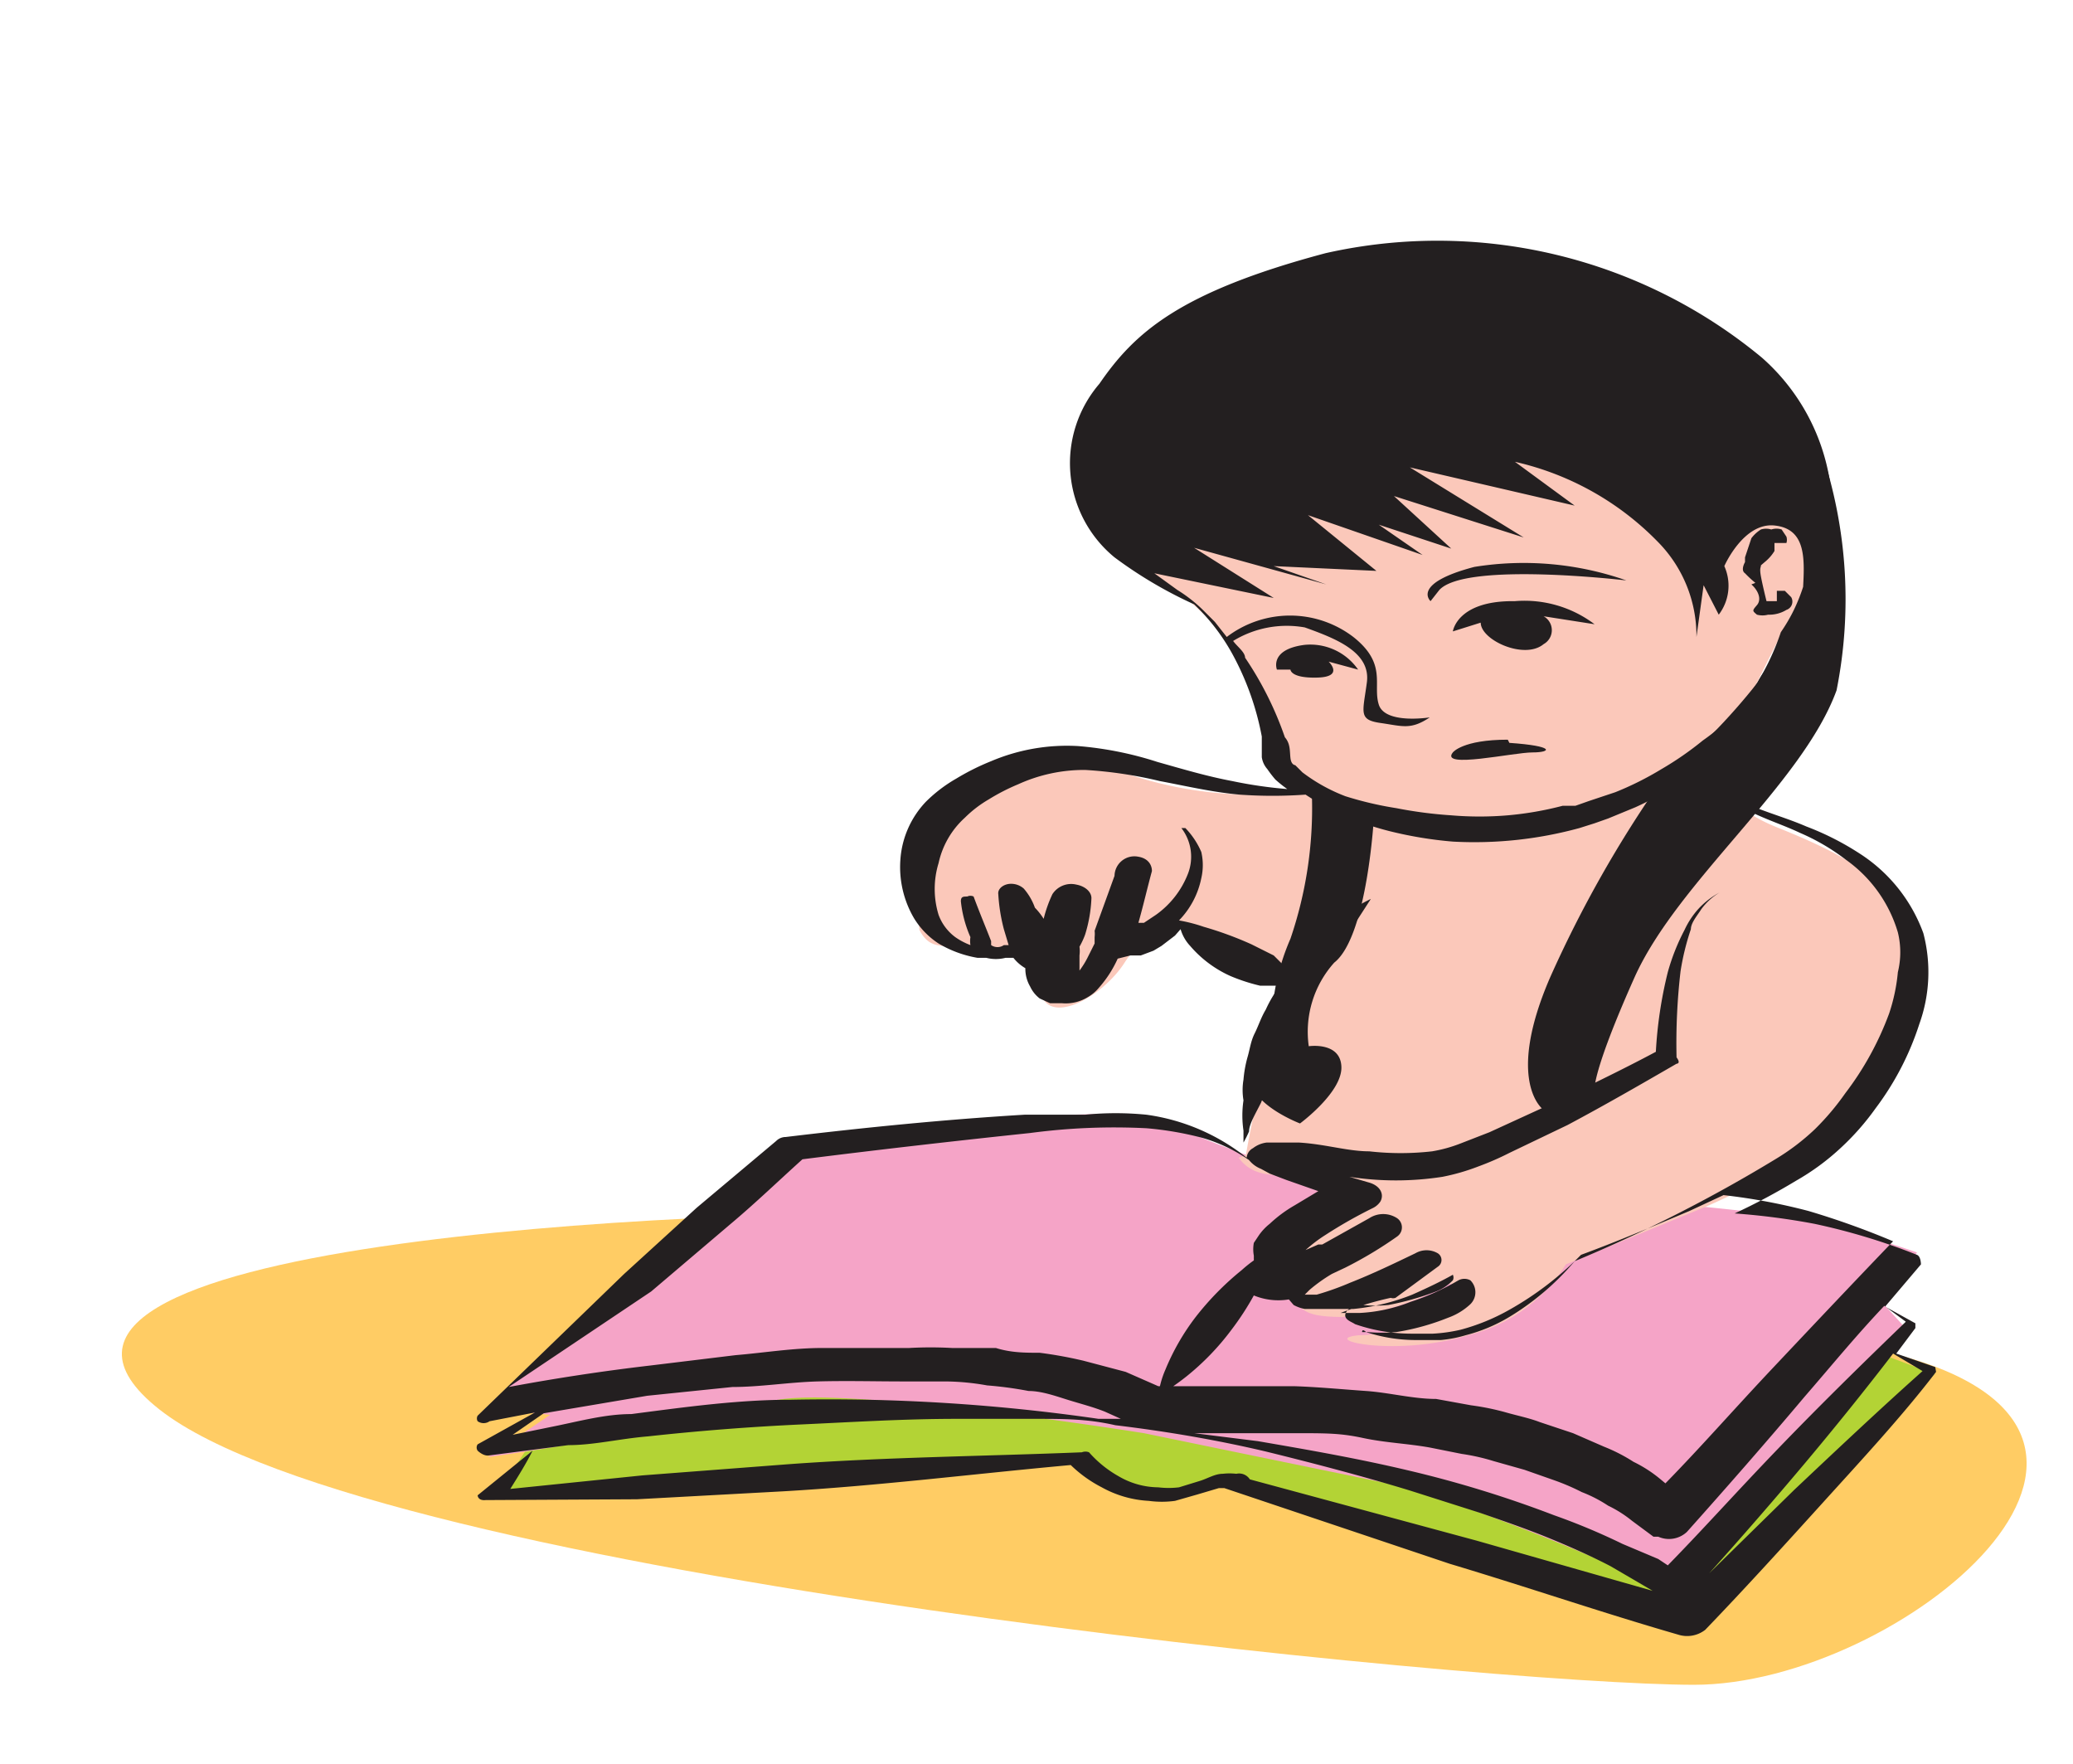 <svg id="Capa_1" data-name="Capa 1" xmlns="http://www.w3.org/2000/svg" viewBox="0 0 26.04 22.15"><defs><style>.cls-1{fill:#ffcc64;}.cls-2{fill:#b3d335;}.cls-3{fill:#f5a4c7;}.cls-4{fill:#fbc8ba;}.cls-5{fill:#231f20;}</style></defs><title>2-30meses</title><path class="cls-1" d="M11.93,15.24C8.79,15.18-.67,15.59,2,17.7s16.7,3.46,19.28,3.46S27.7,18,23.78,17Z"/><path class="cls-2" d="M6.75,18l-.5.75,7.27-.43s.25.55,1.13.41l.89-.13,5.76,1.73,3-3.07s-1.11-.44-2.15-.75S9.12,15.93,6.75,18"/><path class="cls-3" d="M14.37,18s-4-.64-4.72-.39a32.77,32.77,0,0,1-3.52.69l.78-.53-.78-.09s3.43-3.47,4.12-3.42,3.69-.48,4.37-.17,1.79.68,1.79.68,5.42.35,6.24.55a14,14,0,0,1,1.43.41l-.41.66.23.25L21,20a29,29,0,0,0-3.33-1.32Z"/><path class="cls-4" d="M15.65,14.51s.23-1.41.5-1.62a.67.67,0,0,0,.24-.57,7.59,7.59,0,0,1-1-.32c-.2-.12-.69-.46-.69-.46a1.75,1.75,0,0,0-.58.56c-.24.37-.81.72-1,.47a2.09,2.09,0,0,1-.23-.63s0,.12-.49,0-.69.05-.85-.26a2.23,2.23,0,0,1,.53-1.7,1.92,1.92,0,0,1,1.69-.41,5,5,0,0,0,2.44.39A1.34,1.34,0,0,1,16,9.29c0-.35-.24-1.27-1.73-2.24S14.73,5.54,16,4.7s3.85-.22,4.13-.16,3.13,1.8,2.62,2.72-1.07,2.13-1.07,2.13-.38.59.64,1S24,11.18,24,12.08a3.1,3.1,0,0,1-1.17,2.31,9.14,9.14,0,0,1-1.39.76l-1.77.73a2,2,0,0,1-1.23.89c-.92.28-1.89.05-1.37,0a1.65,1.65,0,0,0,1.12-.46c.15-.23,0-.18,0-.18a3.32,3.32,0,0,1-1.33.41c-.55,0-.47-.13-.66-.22a.59.59,0,0,1-.34-.61.48.48,0,0,1,.3-.45c.06,0,.59-.36.4-.48s-.73.14-1-.24"/><path class="cls-5" d="M18.52,7.12c-.8.21-.55.43-.55.43l.11-.14c.33-.36,2.35-.12,2.35-.12a3.9,3.9,0,0,0-1.91-.17"/><path class="cls-5" d="M21.31,8V8"/><path class="cls-5" d="M22,7.34c.09.08.13.19.07.26s-.06.07,0,.12a.27.27,0,0,0,.14,0,.41.41,0,0,0,.23-.06.11.11,0,0,0,.06-.16l-.08-.08-.1,0h0l0,.07s0,0,0,.06,0,0,0,0h-.13s0,0,0,0-.05-.2-.07-.31,0-.11,0-.14,0,0,0,0l.07-.06a.53.53,0,0,0,.1-.12l0-.1s0,0,0,0l.07,0,.08,0h0a.13.13,0,0,0,0-.08s0,0-.06-.09a.21.21,0,0,0-.13,0,.22.22,0,0,0-.13,0,.44.44,0,0,0-.12.11L21.92,7l0,.06s-.06.1,0,.14a1.31,1.31,0,0,0,.13.12"/><path class="cls-5" d="M18.94,9.29c-.57,0-.69.16-.69.16-.17.21.76,0,1,0s.29-.08-.29-.12"/><path class="cls-5" d="M16.38,8.1c-.44.06-.34.31-.34.31h.17s0,.11.34.1.14-.2.14-.2l.37.1a.73.73,0,0,0-.68-.31"/><path class="cls-5" d="M19,7.55c-.7,0-.75.38-.75.38l.35-.11c0,.22.55.47.79.27a.2.2,0,0,0,0-.35l.64.1a1.46,1.46,0,0,0-1-.29"/><path class="cls-5" d="M22.54,18.71h0l-1.07,1.05q.62-.69,1.2-1.38T23.78,17l.37.22c-.55.49-1.09,1-1.61,1.49m-1.45,1.43Zm-.71-.75h0a8.19,8.19,0,0,0-.86-.36,14.19,14.19,0,0,0-1.82-.56c-.63-.15-1.26-.26-1.9-.37L15,18c.42,0,.85,0,1.26,0s.58,0,.86.06.56.07.84.12l.4.08a2.59,2.59,0,0,1,.4.09l.39.11.37.13a2.83,2.83,0,0,1,.35.15,1.71,1.71,0,0,1,.33.17,1.53,1.53,0,0,1,.3.19l.27.2,0,0,.06,0a.33.33,0,0,0,.36-.06c.5-.56,1-1.13,1.48-1.7.33-.38.64-.76,1-1.14l.27.2c-.55.53-1.09,1.06-1.61,1.6s-.93,1-1.38,1.46l-.12-.08ZM9.93,17.58h0c-.66,0-1.31.09-2,.18-.33,0-.65.09-1,.16l-.49.1.39-.27,1.3-.22,1.07-.11c.35,0,.71-.06,1.07-.07s.72,0,1.07,0c.18,0,.36,0,.53,0a3.07,3.07,0,0,1,.53.05,4.63,4.63,0,0,1,.52.07c.16,0,.33.06.49.11s.32.09.47.15l.2.09-.28,0A23.61,23.61,0,0,0,9.93,17.58ZM8.18,16.22h0l1-.85c.31-.26.6-.54.9-.81.95-.12,1.91-.23,2.86-.33a8,8,0,0,1,1.46-.06,4.1,4.1,0,0,1,.7.12,2,2,0,0,1,.59.28h0a.36.36,0,0,0,.15.11l.11.06.21.08.4.14-.3.18a1.66,1.66,0,0,0-.31.23.67.67,0,0,0-.14.15l-.06.09a.44.44,0,0,0,0,.16v.06l0,0h0l0,0h0a1.58,1.58,0,0,0-.15.12,3.61,3.61,0,0,0-.58.59,2.89,2.89,0,0,0-.38.66,1.15,1.15,0,0,0-.09.33,3,3,0,0,0,.35-.24,3.21,3.21,0,0,0,.57-.59,3.49,3.49,0,0,0,.28-.43h0l0,0h0s.07.07,0,0h0l0,0a.81.81,0,0,0,.44.05h0l.06.07a.48.48,0,0,0,.14.05l.09,0H17a2.68,2.68,0,0,0,.74-.18c.18-.08.35-.16.51-.25a.08.08,0,0,1,0,.07.59.59,0,0,1-.21.14,3.5,3.5,0,0,1-.6.17,1.65,1.65,0,0,1-.32,0s-.16,0-.21.09.07.12.11.15a2.15,2.15,0,0,0,.7.12H18a2,2,0,0,0,.35-.05,2.6,2.6,0,0,0,.61-.25,4,4,0,0,0,.9-.69c.46-.17.91-.36,1.36-.55l.43-.2a7.49,7.49,0,0,1,1.07.2,10.13,10.13,0,0,1,1.06.38c-.5.52-1,1.05-1.5,1.58s-.91,1-1.36,1.46l-.06-.05a1.66,1.66,0,0,0-.34-.22,2.15,2.15,0,0,0-.37-.19l-.39-.17-.42-.14c-.13-.05-.28-.08-.42-.12a3.12,3.12,0,0,0-.44-.09l-.44-.08c-.29,0-.59-.08-.88-.1s-.6-.05-.9-.06c-.57,0-1.14,0-1.71,0l-.41-.18-.53-.14a5.3,5.3,0,0,0-.55-.1c-.18,0-.36,0-.55-.06l-.55,0a4.87,4.87,0,0,0-.54,0l-1.09,0c-.37,0-.73.06-1.09.09l-1.07.13c-.6.07-1.19.16-1.78.27Zm8-.55ZM21.39,9.3h0a4,4,0,0,1-.52.36,3.92,3.92,0,0,1-.58.29l-.33.11-.17.06-.16,0a4.16,4.16,0,0,1-.69.12,4.21,4.21,0,0,1-.71,0,5.43,5.43,0,0,1-.69-.09A4.36,4.36,0,0,1,16.9,10a2.16,2.16,0,0,1-.54-.3l-.09-.09s-.05,0-.06-.09,0-.18-.07-.26a4.25,4.25,0,0,0-.5-1c0-.07-.1-.14-.15-.21a1.29,1.29,0,0,1,.9-.17c.39.14.83.31.78.69s-.11.47.17.51.38.09.62-.07c0,0-.56.09-.64-.16S17.43,8.34,17,8a1.31,1.31,0,0,0-1.59,0l-.15-.19-.13-.13h0a1.84,1.84,0,0,0-.34-.27l-.29-.21L16,7.51l-1-.63,1.66.46L16,7.11l1.29.06-.86-.7,1.44.5-.55-.38.91.3-.72-.66,1.63.52-1.43-.88,2.07.48-.75-.55a3.62,3.62,0,0,1,1.79,1A1.68,1.68,0,0,1,21.31,8l.09-.65.19.37a.6.6,0,0,0,.07-.61s.24-.55.63-.51.38.4.36.77a2.16,2.16,0,0,1-.28.57h0a3.09,3.09,0,0,1-.56,1A2.78,2.78,0,0,1,21.39,9.3Zm2.92,7.87L23.82,17l.24-.32h0a0,0,0,0,0,0-.06l-.38-.21.45-.53h0s0-.1-.05-.12a8,8,0,0,0-1.29-.39,8.78,8.78,0,0,0-1-.13,8,8,0,0,0,.77-.41,3,3,0,0,0,.57-.42,3.21,3.21,0,0,0,.43-.49,3.58,3.58,0,0,0,.55-1.06,1.92,1.92,0,0,0,.05-1.14,2,2,0,0,0-.8-1,3.51,3.51,0,0,0-.67-.34c-.23-.1-.48-.17-.69-.26a.47.47,0,0,1-.27-.43,1.29,1.29,0,0,1,0-.39L22,9a4.24,4.24,0,0,0,.39-.68l.19.41V8.24l.25.32V7.8l.26.35S23,7.15,23,6.76a2.61,2.61,0,0,0-.87-2.27,6.39,6.39,0,0,0-5.48-1.31c-1.84.49-2.4,1-2.84,1.64A1.53,1.53,0,0,0,14,7a5.42,5.42,0,0,0,1,.59,2.56,2.56,0,0,1,.5.66,3.51,3.51,0,0,1,.35,1c0,.09,0,.15,0,.26a.29.29,0,0,0,.07.15,1.47,1.47,0,0,0,.1.13,1.58,1.58,0,0,0,.15.12,5.46,5.46,0,0,1-.69-.1c-.32-.06-.62-.15-.94-.24a4.38,4.38,0,0,0-1-.2,2.44,2.44,0,0,0-1.09.19,3,3,0,0,0-.44.22,1.82,1.82,0,0,0-.38.29,1.17,1.17,0,0,0-.32.73,1.27,1.27,0,0,0,.17.73,1,1,0,0,0,.31.32,1.42,1.42,0,0,0,.49.18h0l.11,0a.49.49,0,0,0,.24,0l.1,0h0a.53.53,0,0,0,.15.13h0a.44.44,0,0,0,.06.23.4.4,0,0,0,.12.15l.13.06h.15a.53.53,0,0,0,.33-.08.5.5,0,0,0,.13-.11,1.45,1.45,0,0,0,.24-.37L14.2,12h.13l.16-.06.1-.06.17-.13.07-.08a.52.52,0,0,0,.12.21,1.44,1.44,0,0,0,.51.38,2.29,2.29,0,0,0,.37.12l.25,0a1.49,1.49,0,0,0-.18.3c-.06.1-.09.2-.14.3s-.06.2-.09.3a1.51,1.51,0,0,0-.05.28.78.78,0,0,0,0,.26,1.29,1.29,0,0,0,0,.38l0,.15a1.42,1.42,0,0,0,.07-.14c0-.09.08-.22.15-.36a11.27,11.27,0,0,1,.48-1.06c.09-.18.2-.37.3-.55l.29-.47.31-.48a2.54,2.54,0,0,0-.56.37,4,4,0,0,0-.49.51L16,12l-.28-.14a4.44,4.44,0,0,0-.6-.22,2,2,0,0,0-.31-.08,1.06,1.06,0,0,0,.28-.53.73.73,0,0,0,0-.33,1,1,0,0,0-.2-.3l-.05,0a.59.59,0,0,1,.08.58,1.14,1.14,0,0,1-.4.51l-.15.1-.07,0h0c.06-.21.11-.43.17-.65h0c0-.08-.05-.16-.17-.18A.25.25,0,0,0,14,11v0h0l-.25.69a.34.34,0,0,1,0,.08l0,.08-.08.16a1.08,1.08,0,0,1-.11.18V12a.43.43,0,0,0,0-.11,1,1,0,0,0,.07-.15,1.77,1.77,0,0,0,.08-.46c0-.08-.08-.15-.19-.17a.28.28,0,0,0-.3.12h0a1.63,1.63,0,0,0-.11.31A.84.84,0,0,0,13,11.4a.75.75,0,0,0-.14-.24.24.24,0,0,0-.16-.06c-.09,0-.17.06-.16.13h0a2.24,2.24,0,0,0,.07.44l.06.2h0l-.06,0h0a.14.14,0,0,1-.16,0l0-.05c-.07-.18-.15-.37-.22-.56a.09.09,0,0,0-.08,0c-.05,0-.08,0-.08.06a1.5,1.5,0,0,0,.12.45.31.31,0,0,0,0,.1.85.85,0,0,1-.19-.1.61.61,0,0,1-.21-.28,1.11,1.11,0,0,1,0-.65,1.08,1.08,0,0,1,.33-.57,1.48,1.48,0,0,1,.3-.23,2.58,2.58,0,0,1,.37-.19,2,2,0,0,1,.84-.18,5.35,5.35,0,0,1,.94.14c.32.06.66.14,1,.17a5.81,5.81,0,0,0,.83,0,3.79,3.79,0,0,0,.34.2,3.82,3.82,0,0,0,.72.26,5,5,0,0,0,.79.13,5,5,0,0,0,1.59-.17l.19-.06.17-.06.34-.14a3.6,3.6,0,0,0,.61-.35,3.47,3.47,0,0,0,.5-.42h0a1.09,1.09,0,0,0,0,.25.57.57,0,0,0,.29.55c.23.12.46.19.67.29a2.69,2.69,0,0,1,.58.34,1.71,1.71,0,0,1,.65.91,1.05,1.05,0,0,1,0,.5,2.29,2.29,0,0,1-.11.52,3.83,3.83,0,0,1-.55,1,3.23,3.23,0,0,1-.38.45,2.85,2.85,0,0,1-.5.38,18.58,18.58,0,0,1-2.52,1.28h0s0,0,0,0a3.33,3.33,0,0,1-.82.7,2.06,2.06,0,0,1-.55.23,1.55,1.55,0,0,1-.31.06h-.33a2,2,0,0,1-.61-.1s-.05-.05-.05,0h.07a2.09,2.09,0,0,0,.36,0,3,3,0,0,0,.65-.18.81.81,0,0,0,.28-.17.21.21,0,0,0,0-.3h0a.16.16,0,0,0-.15,0,3,3,0,0,1-.6.27,2,2,0,0,1-.64.14h-.24a4.29,4.29,0,0,1,.63-.19.09.09,0,0,0,.06,0h0l.53-.39a.1.1,0,0,0,0-.17.28.28,0,0,0-.28,0h0c-.27.13-.54.26-.82.37a3.52,3.52,0,0,1-.42.15l-.15,0,.06-.06a2,2,0,0,1,.28-.2l.17-.08a5.08,5.08,0,0,0,.65-.39h0a.14.14,0,0,0,0-.23.32.32,0,0,0-.35,0l-.59.33-.05,0-.16.07,0,0a1.81,1.81,0,0,1,.25-.19,5.82,5.82,0,0,1,.6-.34h0a.24.24,0,0,0,.09-.08c.05-.09,0-.2-.15-.24l-.24-.07a3.81,3.81,0,0,0,1.17,0,2.66,2.66,0,0,0,.45-.13,3.52,3.52,0,0,0,.39-.17l.73-.35c.47-.25.92-.51,1.37-.77h0s.06,0,0-.08a7.81,7.81,0,0,1,.05-1.08,3.16,3.16,0,0,1,.13-.53c0-.08.08-.17.13-.25a.78.78,0,0,1,.23-.21l0,0a1,1,0,0,0-.27.21,1.06,1.06,0,0,0-.17.26,2.66,2.66,0,0,0-.21.53,5.32,5.32,0,0,0-.15,1c-.45.24-.91.46-1.37.68l-.72.33-.36.14a1.78,1.78,0,0,1-.36.1,3.5,3.5,0,0,1-.79,0c-.27,0-.55-.09-.88-.11H16l-.09,0a.35.35,0,0,0-.17.07.15.15,0,0,0-.08.12.09.09,0,0,0,0,0A2.58,2.58,0,0,0,14.4,14a3.94,3.94,0,0,0-.77,0c-.26,0-.5,0-.76,0-1,.06-2,.16-3,.28a.17.17,0,0,0-.12.05h0l-1,.84L7.84,16,6,17.78H6a.07.07,0,0,0,0,.07.13.13,0,0,0,.15,0l.57-.11L6,18.14a.07.07,0,0,0,0,.08s.07.07.14.06h0l1-.13c.32,0,.64-.08,1-.11.64-.07,1.28-.12,1.93-.15s1.29-.07,1.94-.07c.32,0,.64,0,1,0s.65,0,1,.08q1,.12,1.89.33c.61.15,1.22.31,1.81.49l.88.28c.29.1.58.2.85.31s.54.23.79.36l.36.21.17.1-2.21-.63-2.85-.77h0a.16.16,0,0,0-.17-.07.74.74,0,0,0-.17,0c-.1,0-.19.06-.29.09l-.26.08a1.09,1.09,0,0,1-.26,0,1,1,0,0,1-.5-.14,1.42,1.42,0,0,1-.37-.3.12.12,0,0,0-.09,0h0c-1.23.05-2.46.06-3.69.15l-1.83.14-1.66.17c.1-.16.2-.32.28-.48h0L6,18.78a.06.06,0,0,0,0,0s0,.07.1.06h0L8,18.83l1.84-.1c1.21-.07,2.4-.22,3.61-.33a1.62,1.62,0,0,0,.39.28,1.36,1.36,0,0,0,.59.17,1.23,1.23,0,0,0,.33,0l.28-.08.27-.08h0l0,0,.07,0,2.83.95c1,.3,1.9.61,2.87.89a.37.37,0,0,0,.34-.06c.51-.53,1-1.07,1.48-1.6s1-1.09,1.42-1.64h0A0,0,0,0,0,24.31,17.17Z"/><path class="cls-5" d="M22.88,5.67a5.84,5.84,0,0,1,.19,3c-.43,1.18-2,2.4-2.54,3.61s-.5,1.41-.5,1.41l-.64.25s-.49-.34.08-1.66a14.92,14.92,0,0,1,1.41-2.49,7.7,7.7,0,0,0,1.2-1.22c.14-.32.72-.64.79-1.11a13.76,13.76,0,0,0,0-1.82"/><path class="cls-5" d="M17.26,10.24s-.08,1.52-.5,1.85a1.3,1.3,0,0,0-.32,1.05s.4-.06.41.26-.52.71-.52.71-.58-.22-.62-.54a.42.42,0,0,1,.27-.43,2.84,2.84,0,0,1,.23-1.35A5.08,5.08,0,0,0,16.48,10Z"/></svg>